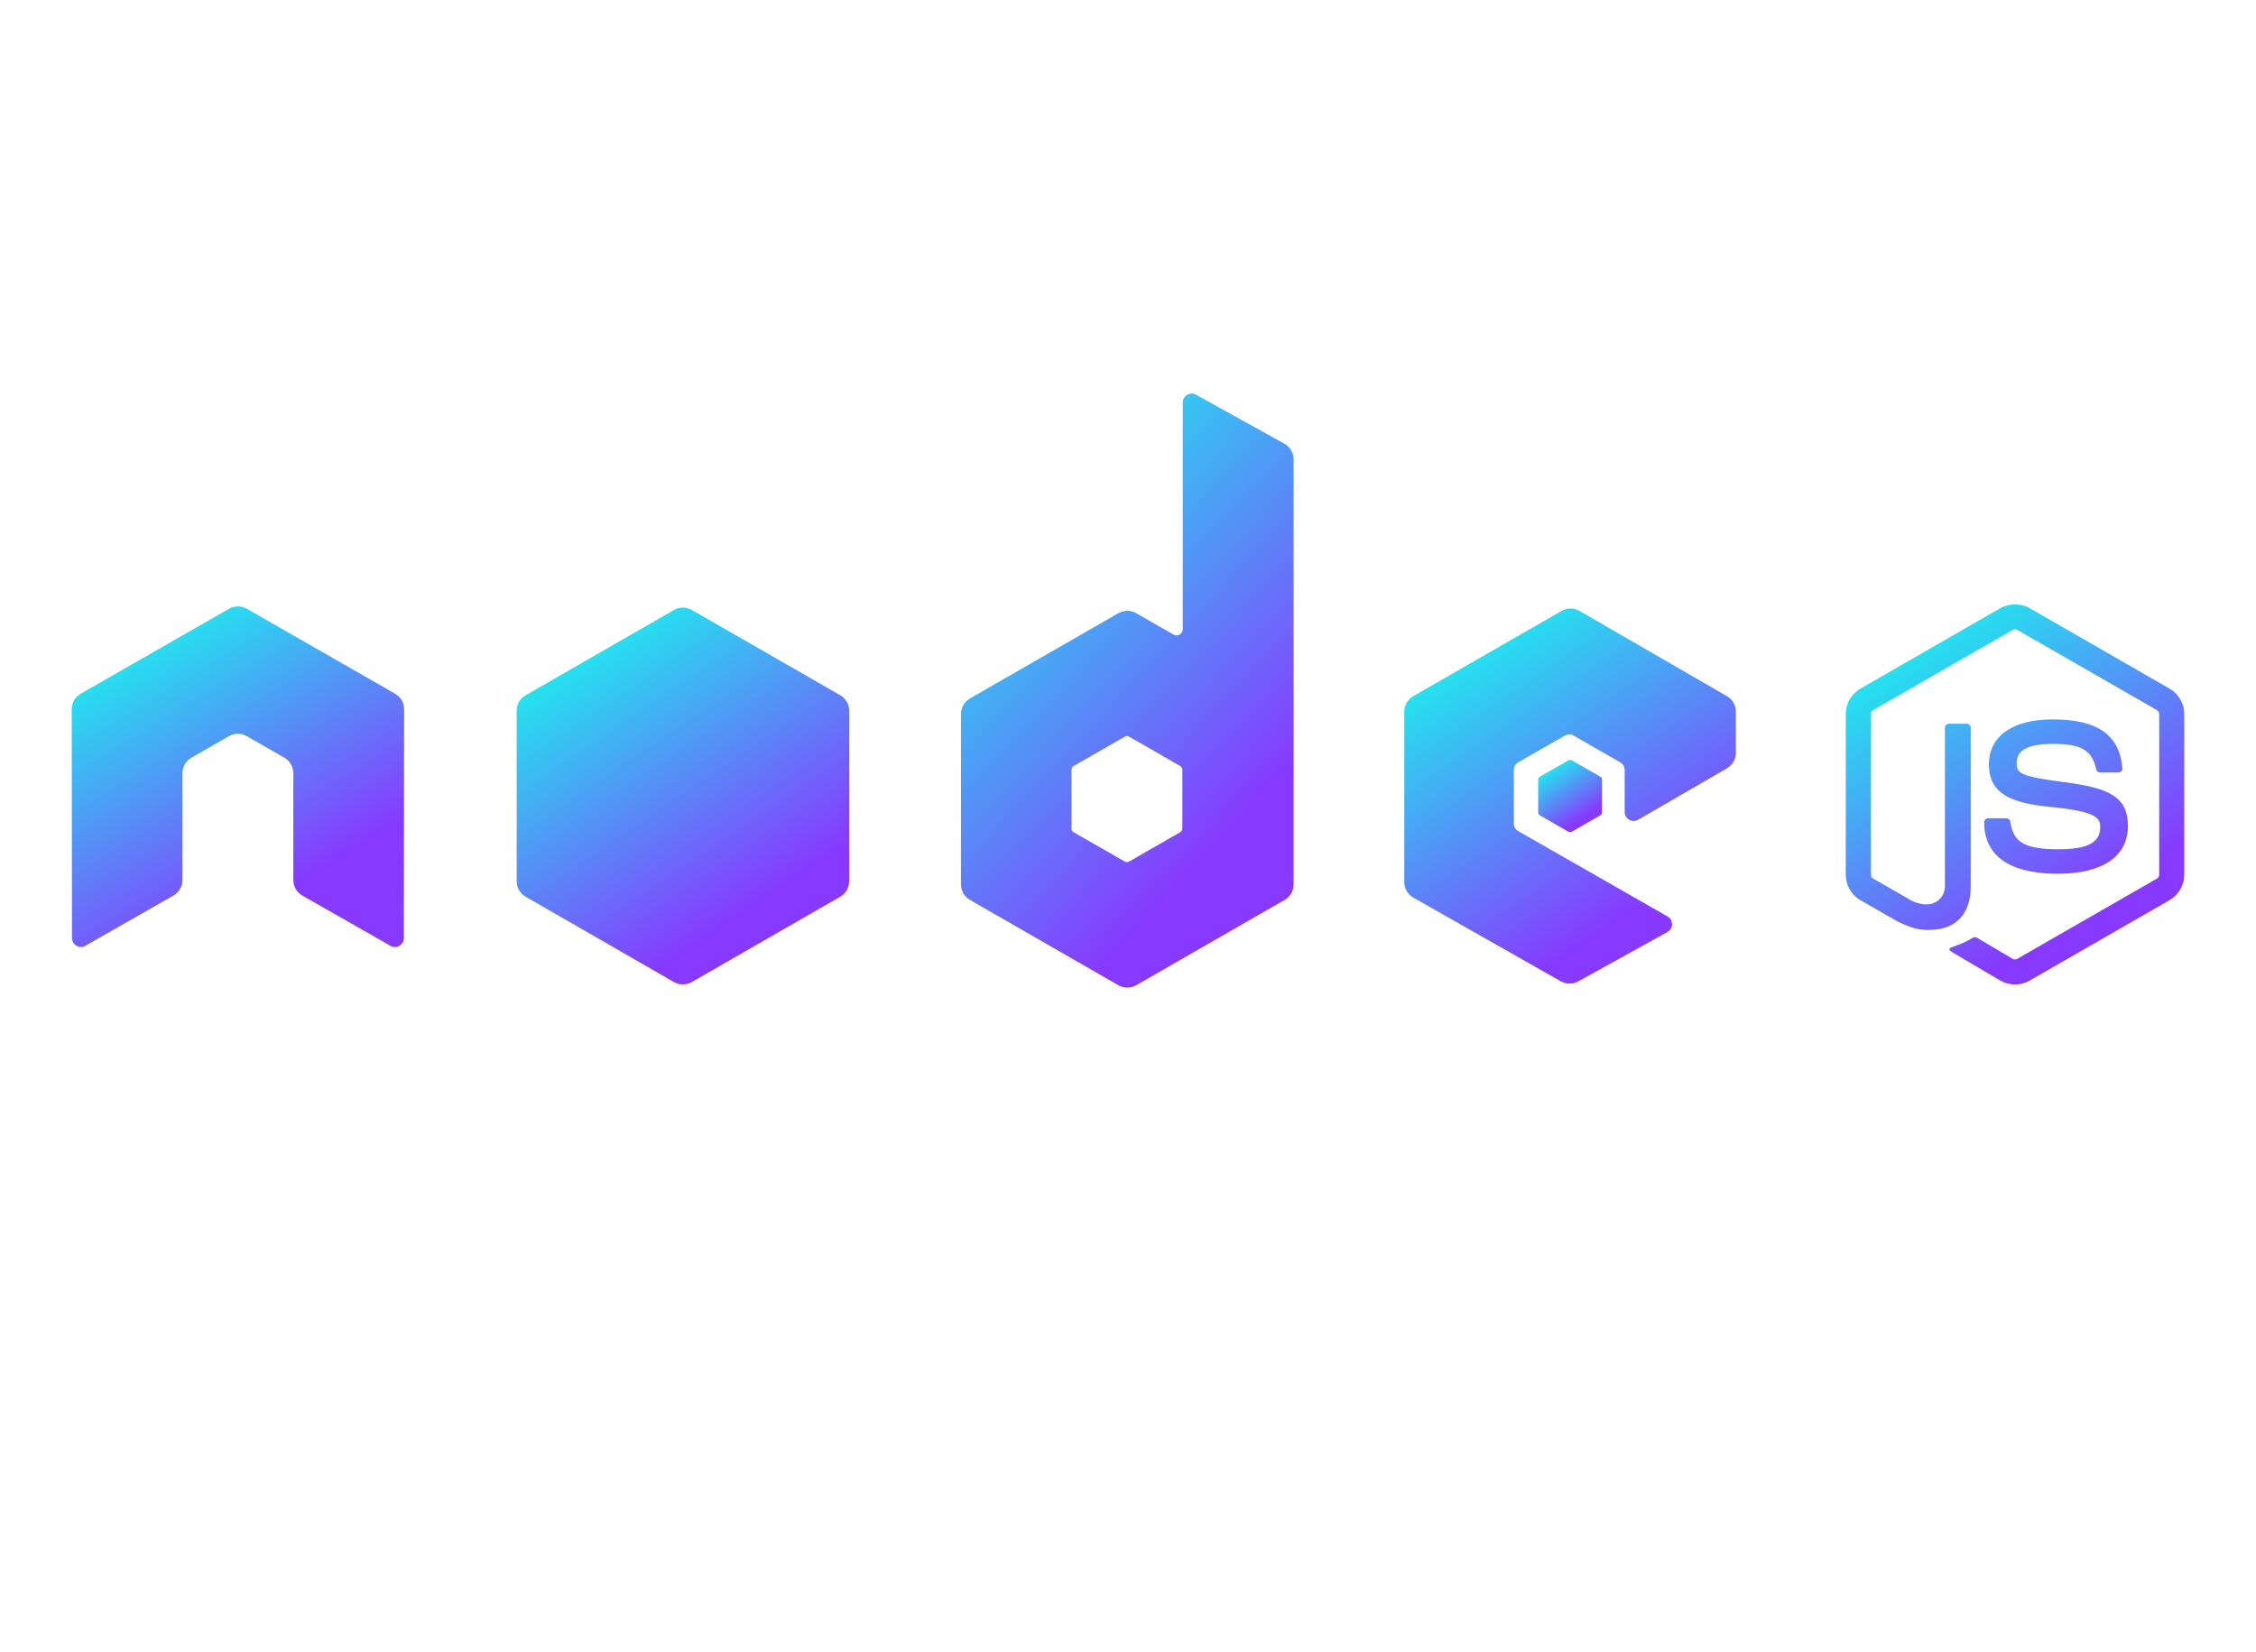 <svg width="71" height="52" viewBox="0 0 71 52" fill="none" xmlns="http://www.w3.org/2000/svg">
<path d="M63.415 30.989C63.254 30.989 63.094 30.947 62.953 30.866L61.483 29.999C61.264 29.877 61.371 29.834 61.443 29.809C61.736 29.707 61.795 29.683 62.108 29.508C62.141 29.49 62.183 29.496 62.217 29.516L63.346 30.184C63.387 30.206 63.445 30.206 63.482 30.184L67.885 27.654C67.927 27.63 67.953 27.583 67.953 27.535V22.475C67.953 22.425 67.927 22.38 67.884 22.354L63.483 19.826C63.442 19.803 63.389 19.803 63.348 19.826L58.947 22.355C58.905 22.38 58.878 22.427 58.878 22.475V27.535C58.878 27.583 58.905 27.629 58.947 27.652L60.153 28.346C60.808 28.672 61.209 28.288 61.209 27.903V22.907C61.209 22.837 61.266 22.781 61.336 22.781H61.895C61.964 22.781 62.022 22.837 62.022 22.907V27.903C62.022 28.772 61.547 29.271 60.718 29.271C60.464 29.271 60.264 29.271 59.704 28.997L58.55 28.335C58.264 28.171 58.089 27.863 58.089 27.535V22.476C58.089 22.147 58.264 21.841 58.55 21.677L62.953 19.143C63.231 18.987 63.601 18.987 63.877 19.143L68.28 21.677C68.565 21.841 68.742 22.148 68.742 22.476V27.535C68.742 27.864 68.565 28.169 68.28 28.335L63.877 30.866C63.737 30.947 63.578 30.989 63.415 30.989ZM64.775 27.503C62.848 27.503 62.444 26.622 62.444 25.884C62.444 25.814 62.502 25.757 62.572 25.757H63.141C63.205 25.757 63.258 25.803 63.268 25.864C63.353 26.442 63.61 26.733 64.775 26.733C65.702 26.733 66.097 26.524 66.097 26.034C66.097 25.751 65.985 25.541 64.544 25.401C63.339 25.282 62.594 25.017 62.594 24.057C62.594 23.172 63.343 22.644 64.598 22.644C66.008 22.644 66.706 23.132 66.794 24.178C66.798 24.213 66.785 24.248 66.761 24.275C66.737 24.3 66.703 24.316 66.668 24.316H66.096C66.037 24.316 65.984 24.274 65.972 24.217C65.835 23.609 65.502 23.415 64.597 23.415C63.585 23.415 63.467 23.767 63.467 24.03C63.467 24.348 63.606 24.441 64.973 24.621C66.326 24.8 66.969 25.051 66.969 25.999C66.97 26.956 66.17 27.503 64.775 27.503Z" fill="url(#paint0_linear_185_364)"/>
<path d="M54.349 24.185C54.523 24.084 54.63 23.899 54.63 23.699V22.398C54.63 22.198 54.524 22.014 54.349 21.913L49.71 19.231C49.535 19.13 49.32 19.129 49.145 19.23L44.477 21.913C44.302 22.014 44.195 22.199 44.195 22.4V27.766C44.195 27.968 44.303 28.154 44.48 28.255L49.119 30.887C49.29 30.984 49.499 30.985 49.672 30.89L52.477 29.337C52.567 29.287 52.622 29.194 52.623 29.093C52.623 28.992 52.569 28.898 52.481 28.848L47.784 26.163C47.695 26.113 47.642 26.02 47.642 25.92V24.238C47.642 24.137 47.695 24.045 47.782 23.995L49.245 23.156C49.332 23.105 49.439 23.105 49.526 23.156L50.989 23.995C51.077 24.046 51.131 24.138 51.131 24.238V25.561C51.131 25.662 51.184 25.755 51.272 25.805C51.359 25.855 51.467 25.855 51.554 25.804L54.349 24.185Z" fill="url(#paint1_linear_185_364)"/>
<path d="M49.358 23.933C49.392 23.914 49.433 23.914 49.467 23.933L50.362 24.448C50.396 24.468 50.416 24.503 50.416 24.542V25.572C50.416 25.61 50.396 25.646 50.362 25.665L49.467 26.18C49.433 26.199 49.392 26.199 49.358 26.18L48.463 25.665C48.429 25.646 48.409 25.61 48.409 25.572V24.542C48.409 24.503 48.429 24.468 48.463 24.448L49.358 23.933Z" fill="url(#paint2_linear_185_364)"/>
<path d="M37.21 26.076C37.21 26.126 37.184 26.172 37.14 26.198L35.537 27.118C35.493 27.143 35.439 27.143 35.396 27.118L33.793 26.198C33.749 26.172 33.722 26.126 33.722 26.076V24.232C33.722 24.183 33.749 24.136 33.793 24.11L35.396 23.189C35.44 23.163 35.493 23.163 35.537 23.189L37.141 24.11C37.184 24.136 37.211 24.183 37.211 24.232V26.076H37.21ZM37.643 12.424C37.556 12.376 37.45 12.377 37.363 12.427C37.277 12.478 37.224 12.57 37.224 12.669V19.803C37.224 19.872 37.186 19.938 37.126 19.973C37.065 20.008 36.989 20.008 36.928 19.973L35.759 19.302C35.585 19.202 35.37 19.202 35.196 19.302L30.527 21.985C30.352 22.086 30.244 22.271 30.244 22.472V27.84C30.244 28.041 30.352 28.226 30.526 28.327L35.196 31.012C35.37 31.112 35.585 31.112 35.76 31.012L40.43 28.327C40.604 28.226 40.712 28.041 40.712 27.84V14.458C40.712 14.255 40.601 14.067 40.423 13.968L37.643 12.424Z" fill="url(#paint3_linear_185_364)"/>
<path d="M21.21 19.201C21.384 19.1 21.599 19.1 21.774 19.201L26.443 21.884C26.617 21.984 26.725 22.17 26.725 22.37V27.74C26.725 27.941 26.617 28.126 26.443 28.227L21.774 30.912C21.6 31.012 21.385 31.012 21.21 30.912L16.543 28.227C16.368 28.126 16.261 27.941 16.261 27.74V22.37C16.261 22.17 16.368 21.984 16.543 21.884L21.21 19.201Z" fill="url(#paint4_linear_185_364)"/>
<path d="M12.719 22.326C12.719 22.123 12.613 21.938 12.437 21.838L7.77 19.163C7.69 19.116 7.601 19.093 7.512 19.089H7.464C7.375 19.093 7.286 19.116 7.207 19.163L2.538 21.838C2.365 21.938 2.256 22.123 2.256 22.326L2.266 29.528C2.266 29.629 2.319 29.722 2.407 29.771C2.493 29.823 2.6 29.823 2.687 29.771L5.46 28.189C5.636 28.085 5.743 27.902 5.743 27.702V24.337C5.743 24.136 5.849 23.951 6.024 23.85L7.205 23.173C7.293 23.122 7.39 23.097 7.487 23.097C7.584 23.097 7.682 23.122 7.768 23.173L8.949 23.85C9.124 23.951 9.231 24.136 9.231 24.337V27.702C9.231 27.902 9.339 28.086 9.513 28.189L12.287 29.771C12.374 29.823 12.483 29.823 12.569 29.771C12.655 29.722 12.709 29.628 12.709 29.528L12.719 22.326Z" fill="url(#paint5_linear_185_364)"/>
<defs>
<linearGradient id="paint0_linear_185_364" x1="59.499" y1="19.026" x2="65.82" y2="28.48" gradientUnits="userSpaceOnUse">
<stop stop-color="#14FFEC"/>
<stop offset="1" stop-color="#8839FF"/>
</linearGradient>
<linearGradient id="paint1_linear_185_364" x1="45.577" y1="19.154" x2="51.832" y2="28.442" gradientUnits="userSpaceOnUse">
<stop stop-color="#14FFEC"/>
<stop offset="1" stop-color="#8839FF"/>
</linearGradient>
<linearGradient id="paint2_linear_185_364" x1="48.675" y1="23.919" x2="49.881" y2="25.707" gradientUnits="userSpaceOnUse">
<stop stop-color="#14FFEC"/>
<stop offset="1" stop-color="#8839FF"/>
</linearGradient>
<linearGradient id="paint3_linear_185_364" x1="31.63" y1="12.389" x2="42.301" y2="22.422" gradientUnits="userSpaceOnUse">
<stop stop-color="#14FFEC"/>
<stop offset="1" stop-color="#8839FF"/>
</linearGradient>
<linearGradient id="paint4_linear_185_364" x1="17.646" y1="19.125" x2="23.936" y2="28.445" gradientUnits="userSpaceOnUse">
<stop stop-color="#14FFEC"/>
<stop offset="1" stop-color="#8839FF"/>
</linearGradient>
<linearGradient id="paint5_linear_185_364" x1="3.641" y1="19.089" x2="9.092" y2="28.024" gradientUnits="userSpaceOnUse">
<stop stop-color="#14FFEC"/>
<stop offset="1" stop-color="#8839FF"/>
</linearGradient>
</defs>
</svg>
